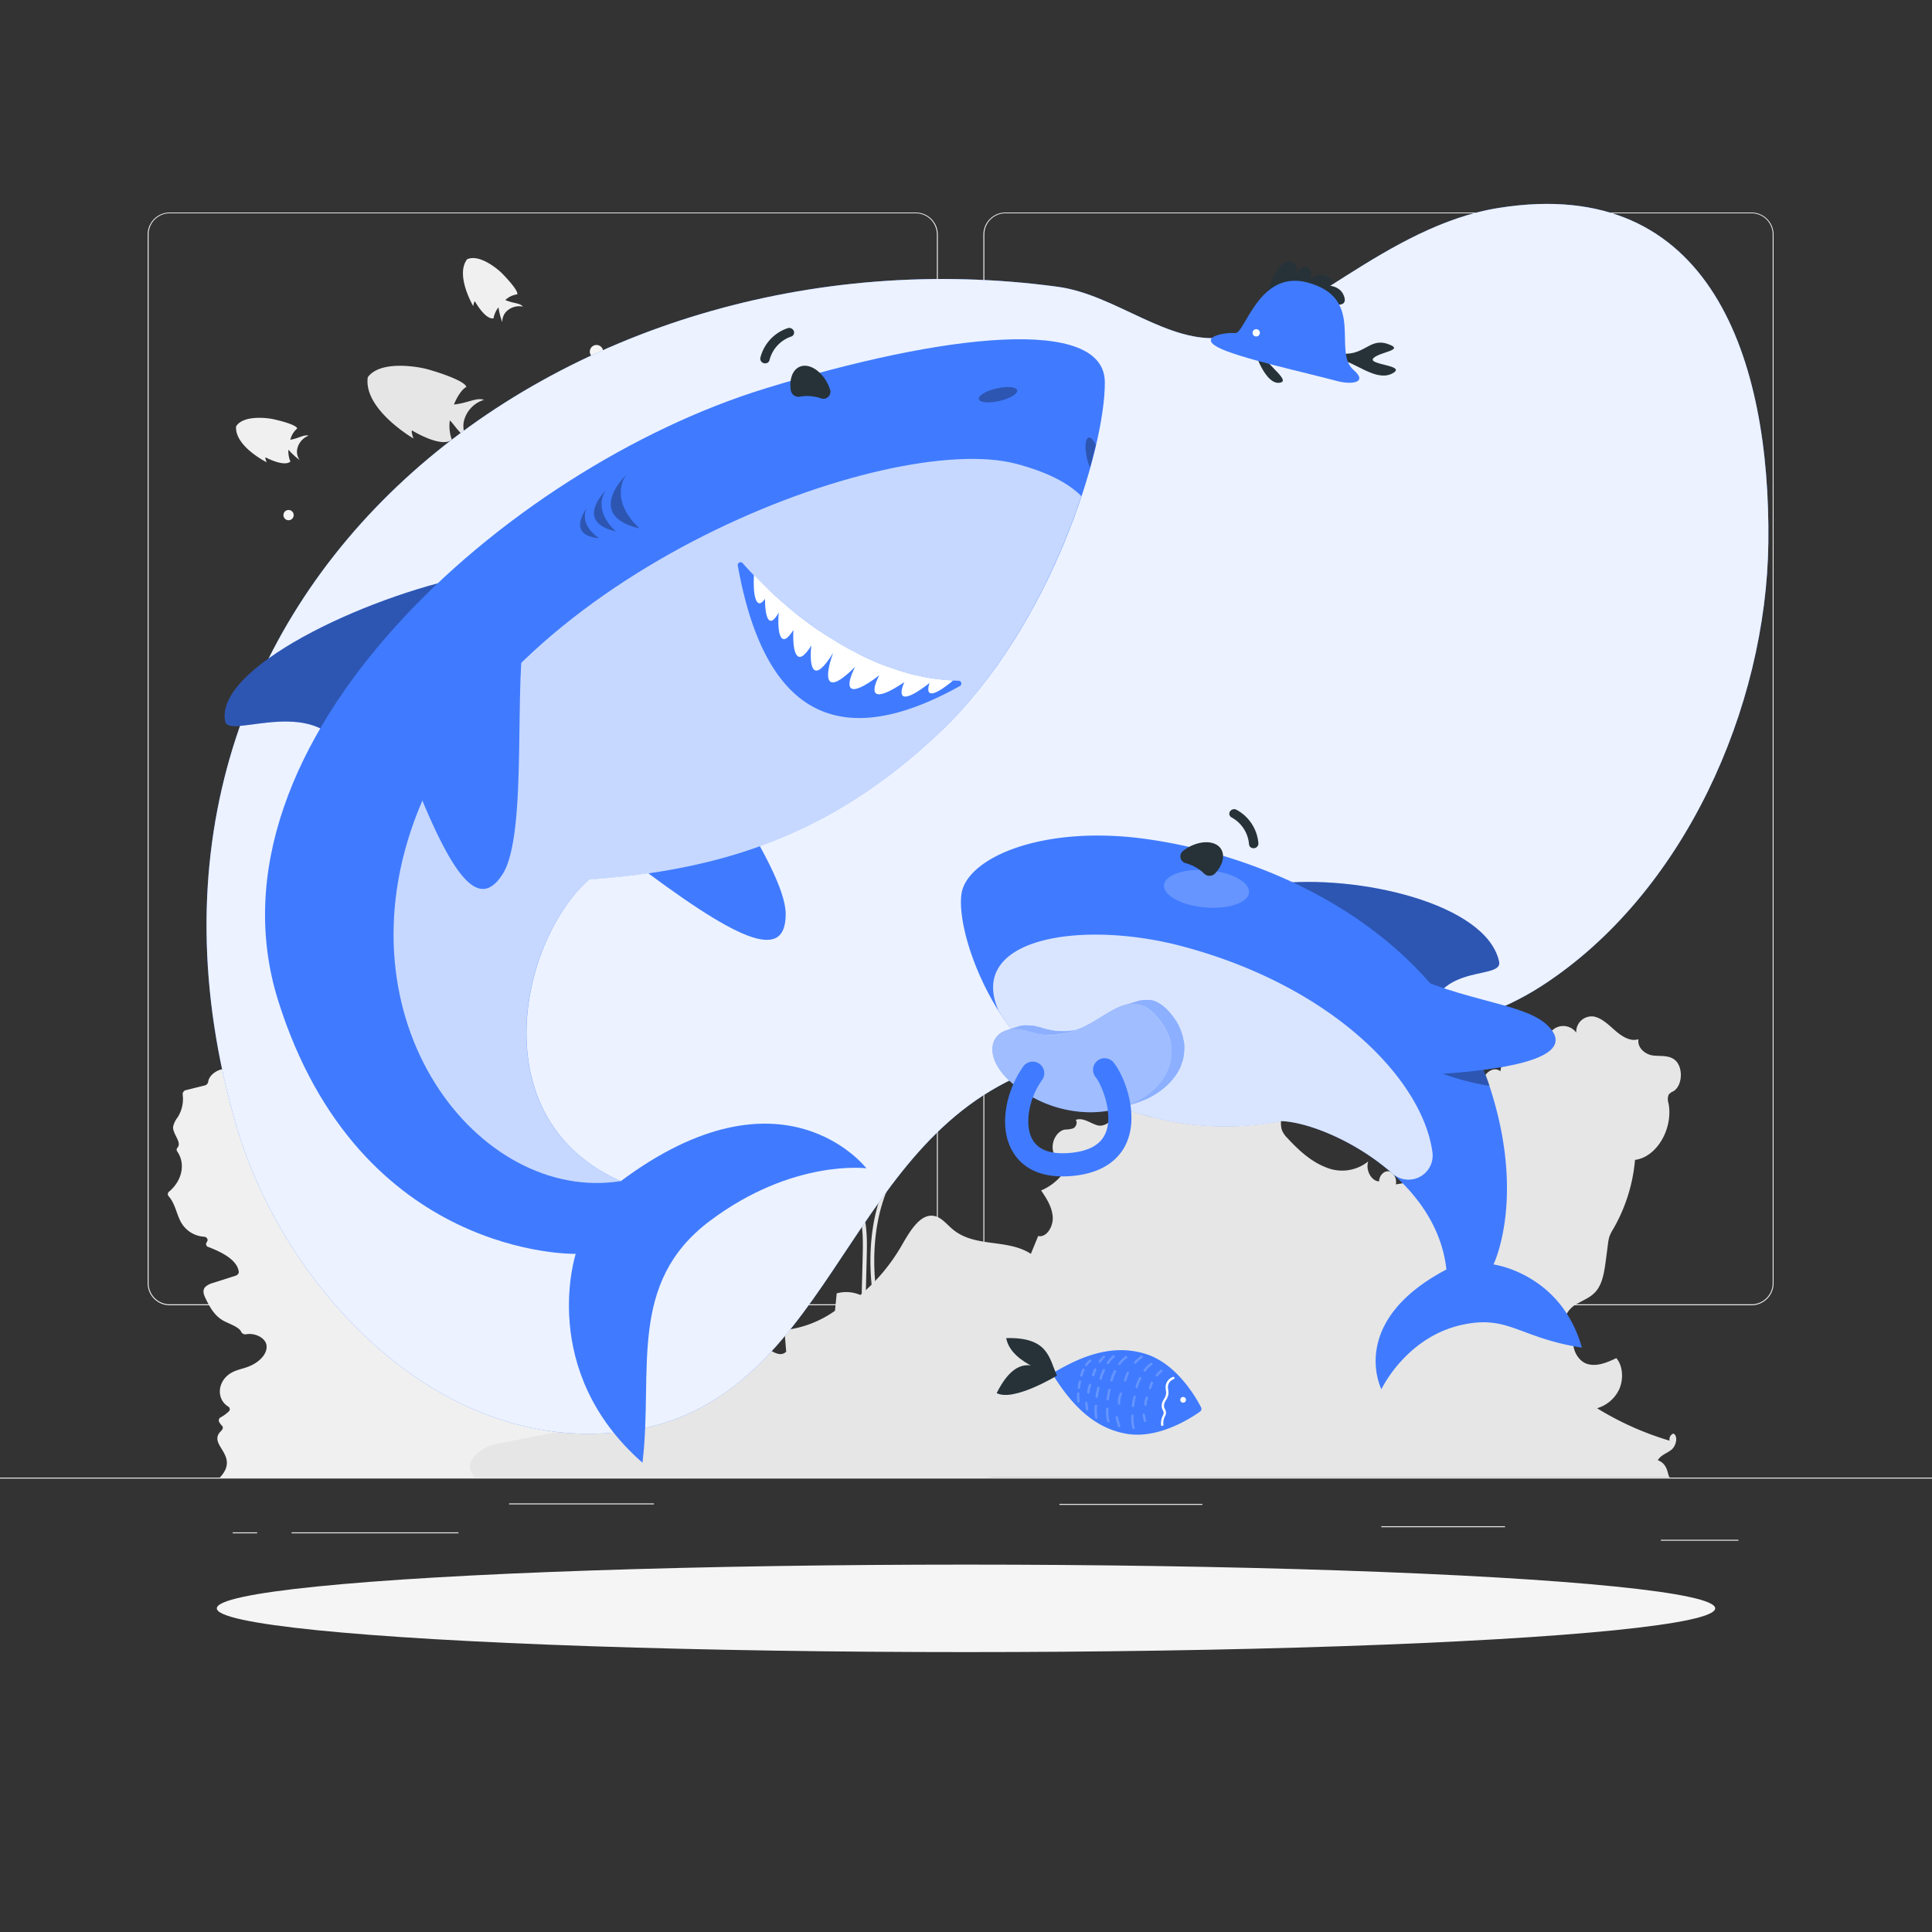 <svg xmlns="http://www.w3.org/2000/svg" viewBox="0 0 500 500"><rect x="0" y="0" width="500" height="500" fill="#333333" stroke="none"/><g id="background-complete"><rect y="382.4" width="500" height="0.25" style="fill:#ebebeb"></rect><rect x="429.83" y="398.49" width="20.07" height="0.25" style="fill:#ebebeb"></rect><rect x="357.48" y="394.99" width="32.02" height="0.25" style="fill:#ebebeb"></rect><rect x="274.19" y="389.21" width="36.98" height="0.25" style="fill:#ebebeb"></rect><rect x="75.46" y="396.57" width="43.19" height="0.25" style="fill:#ebebeb"></rect><rect x="60.22" y="396.57" width="6.33" height="0.25" style="fill:#ebebeb"></rect><rect x="131.75" y="389.08" width="37.48" height="0.25" style="fill:#ebebeb"></rect><path d="M237,337.8H43.91a5.71,5.71,0,0,1-5.7-5.71V60.66A5.71,5.71,0,0,1,43.91,55H237a5.71,5.71,0,0,1,5.71,5.71V332.09A5.71,5.71,0,0,1,237,337.8ZM43.91,55.2a5.46,5.46,0,0,0-5.45,5.46V332.09a5.46,5.46,0,0,0,5.45,5.46H237a5.47,5.47,0,0,0,5.46-5.46V60.66A5.47,5.47,0,0,0,237,55.2Z" style="fill:#ebebeb"></path><path d="M453.31,337.8H260.21a5.72,5.72,0,0,1-5.71-5.71V60.66A5.72,5.72,0,0,1,260.21,55h193.1A5.71,5.71,0,0,1,459,60.66V332.09A5.71,5.71,0,0,1,453.31,337.8ZM260.21,55.2a5.47,5.47,0,0,0-5.46,5.46V332.09a5.47,5.47,0,0,0,5.46,5.46h193.1a5.47,5.47,0,0,0,5.46-5.46V60.66a5.47,5.47,0,0,0-5.46-5.46Z" style="fill:#ebebeb"></path><path d="M257.5,382.4c-14-1-27.94-2.08-41.8-3.55-4.69-.49-9.63-1-14.28.14a1.4,1.4,0,0,1-1.44-.36,4.1,4.1,0,0,1-.78-2.12c0-.49-.6-.81-1.26-.77-5.62.34-11.12-.62-16.49-1.57L174.86,373l-25-4.44a21.91,21.91,0,0,1-5.76-1.57c-4.23-2.09-5.71-6.78-10.59-7.94-1.32-.32-2.84-.36-3.87-1a4.4,4.4,0,0,1-1.43-1.82q-3.51-6.7-7-13.41c-.77-1.46-1.55-3-1-4.65.45-1.4,1.79-2.56,2.71-3.85,2.63-3.65,1.32-8.44-2.89-10.56-2.28-1.16-5.46-1.8-6.65-3.56a1.35,1.35,0,0,0-1.52-.33l-2.78.92c-.62.2-1,.72-.81,1.19a7.14,7.14,0,0,1,.38,2.29,1.16,1.16,0,0,1-1,1,8,8,0,0,0-5.21,3.88,1.44,1.44,0,0,1-1.32.72H99.53c-.73,0-1.26-.48-1.13-1A52,52,0,0,1,111.94,305c4.48-4.63,10.24-9.78,8.79-15.06-.57-2.06-2.22-3.78-3.83-5.44l-3-3.1a1.47,1.47,0,0,0-1.67-.17,8.64,8.64,0,0,1-7,.41,4.37,4.37,0,0,1-2.83-4.34c.06-.59-.53-1.06-1.31-1a45.68,45.68,0,0,1-14.29-.66.9.9,0,0,1-.82-.88l.12-2.22c0-.6-.67-1-1.45-.89a55.23,55.23,0,0,0-11.78,3.67c-.78.34-1.69,0-1.8-.62l-.25-1.49a1,1,0,0,0-1-.75,21.54,21.54,0,0,0-6.31.27c-2.11.49-4.14,1.7-4.85,3.25a1.44,1.44,0,0,1-1.06.71c-1.94.38-3.6,1.86-3.73,3.36a1.21,1.21,0,0,1-1,.89l-4.6,1.15a1.1,1.1,0,0,0-1,1.1,8.91,8.91,0,0,1-1.31,6,5.93,5.93,0,0,0-1.16,2.42c-.14,1.91,2.36,4,1.13,5.41a.75.75,0,0,0-.08.95c2.21,3.13,1.32,7.53-2.06,10.4a.81.81,0,0,0-.16,1.2c1.7,1.91,2,4.48,3.18,6.68a7.35,7.35,0,0,0,5.86,3.8c.88,0,1.33.78.86,1.39a.79.79,0,0,0,.42,1.29c3.68,1.42,7.43,3.39,7.84,6.38.07.45-.32.89-.89,1.07L55.19,332a5,5,0,0,0-2,1c-.89.87-.47,2.06,0,3,1.1,2.27,2.34,4.68,5,6,1.56.75,3.79,1.55,4.24,2.7a1.21,1.21,0,0,0,1.37.59c2.32-.36,4.91,1,5.17,2.85.33,2.27-2,4.58-4.87,5.61-1.13.42-2.35.67-3.45,1.14-4.32,1.83-5,7-1.58,9.14a.77.77,0,0,1,.1,1.28,10.26,10.26,0,0,1-2,1.47.89.89,0,0,0-.5,1.12,4.29,4.29,0,0,0,.8,1.11c.43.45.1,1-.37,1.44-3.48,3.57,5.25,6.18-.26,12Z" style="fill:#f0f0f0"></path><path d="M433.08,282.42c2.45-1.52,2.59-6.49.23-8.22-1.63-1.19-3.69-.79-5.58-1.05s-4.05-1.93-3.7-4.2c-2.1.67-4.25-.7-6-2.22s-3.53-3.32-5.67-3.67a4,4,0,0,0-4.43,4.18,4.15,4.15,0,0,0-7,.45,19.33,19.33,0,0,1-1.33,2.56c-1,1.23-2.56,1.35-4,1.47-3.12.27-6.95,1.77-7.29,5.53-1.95-1.63-5.1,1-4.55,3.78.17.83.57,1.57.66,2.41.24,2.29-1.85,3.89-3.68,4.51s-4,1.13-4.9,3.18c-1.71,4,3.23,9.54.7,12.85l-15.31,2.54c.35-1.45-.55-3.15-1.79-3.37s-2.51,1.08-2.53,2.59c-2-.05-3.56-2.92-2.81-5.17A10.8,10.8,0,0,1,342.9,302c-3.7-1.46-6.88-4.39-9.78-7.53a6.1,6.1,0,0,1-1.33-1.93c-.45-1.22-.21-2.63-.27-4s-.82-8.88-7.31-8.43c-.63-2.57-3.66-3.12-5.59-1.78s-3.06,3.81-4.38,6-3.2,4.23-5.42,4.08c-1.4-.09-2.71-1.09-4.11-1-1.25.09-2.35,1-3.56,1.47-4.44,1.59-9.54-3.93-13.51-1.05.93,2.07-1.76,3.94-3.65,3.39s-3.75-2.11-5.6-1.38c.55.6.09,1.79-.59,2.15a7,7,0,0,1-2.2.34c-1.92.33-3.42,2.76-3.15,5.08s2.28,4.15,4.2,3.81a14.16,14.16,0,0,1-7.21,6.87c1.37,2,2.8,4.2,3,6.79s-1.65,5.5-3.76,5l-1.89,4.61c-6.2-4-14.46-1.51-20.25-6.36-1.46-1.22-2.76-2.91-4.5-3.38-3.65-1-6.44,3.67-8.58,7.39a48.06,48.06,0,0,1-10.81,13,9.25,9.25,0,0,0-6.11-.42l-.45,4.51a28,28,0,0,1-13.09,5c.16,1.85.31,3.71.47,5.57-1.57,1.59-3.86-.12-5.58-1.46s-4.75-1.74-5.17.69c-.13.71.06,1.46-.06,2.18-.39,2.3-3.06,2.22-5,2.19s-4.39,2.56-2.9,4.07a7.56,7.56,0,0,0-7.29.29c-2.64,1.57-6,4.6-7.93,1.89-.23,1.58-.46,3.16-.68,4.73-1.21-1-2.51-2-4-2.08a3,3,0,0,0-3.08,2.92,6.22,6.22,0,0,1-6.53-1.34c-3-.55-6.15,2.23-6.64,5.86l-20.67,4.08c-2.48.49-9.15,4.35-5,8.55H432.21c-.74-.13-.23-3.4-3.17-4.46.82-1.4,2.37-1.78,3.54-2.73s1.8-3.44.52-4.18a1.56,1.56,0,0,0-1,1.85,77.94,77.94,0,0,1-18.78-8.4,9.14,9.14,0,0,0,5.72-4.89c1.16-2.55,1-6.06-.73-8.07-2.48,1.15-5.17,2.32-7.72,1.43s-4.43-4.89-2.81-7.43c-1.62.85-3.37-1.63-3-3.73a6.67,6.67,0,0,1,3.56-4.45c1.6-.92,3.36-1.58,4.64-3.06,1.76-2,2.23-5.18,2.61-8.1.19-1.4.37-2.8.55-4.21a11.45,11.45,0,0,1,.36-1.87,11,11,0,0,1,1.05-2.09,43.16,43.16,0,0,0,5.59-17.8c5.57-.69,9.91-8,8.68-14.62a3.43,3.43,0,0,1,0-2.22A2.92,2.92,0,0,1,433.08,282.42Z" style="fill:#e6e6e6"></path><path d="M149.2,134.1c-1.6-.42-3.11.83-6.06,1.35.62-1.88,1.57-3.33,2.29-3.72-.26-1.18-5.47-2.53-7.91-3.06s-10-1.24-12.23,2.37c-.51,6.55,10.08,11.84,10.08,11.84s-.61-1.4-.4-1.63c0,0,6.13,3.28,8.21,1.37a8.59,8.59,0,0,1-.66-3.91c1,.77,1.82,2.28,3.73,3.44a4.74,4.74,0,0,1-.85-3.47A6,6,0,0,1,149.2,134.1Z" style="fill:#f0f0f0"></path><path d="M79.88,112.75c-1.26-.33-2.44.65-4.75,1.06a5.64,5.64,0,0,1,1.79-2.92c-.2-.93-4.29-2-6.21-2.41s-7.83-1-9.61,1.86c-.4,5.15,7.92,9.3,7.92,9.3s-.48-1.09-.31-1.28c0,0,4.81,2.58,6.45,1.08a6.6,6.6,0,0,1-.52-3.07,18.37,18.37,0,0,0,2.92,2.7,3.7,3.7,0,0,1-.66-2.73A4.71,4.71,0,0,1,79.88,112.75Z" style="fill:#f0f0f0"></path><path d="M135.33,79.35c-.87-1-2.4-.78-4.56-1.7a5.59,5.59,0,0,1,3.09-1.47c.33-.89-2.52-4-3.9-5.4s-6-5.08-9.07-3.68c-3.14,4.1,1.58,12.12,1.58,12.12s.19-1.18.43-1.25c0,0,2.64,4.79,4.82,4.42A6.67,6.67,0,0,1,129,79.53a18.82,18.82,0,0,0,1,3.86,3.76,3.76,0,0,1,.93-2.65A4.73,4.73,0,0,1,135.33,79.35Z" style="fill:#f0f0f0"></path><path d="M125.27,103.48c-2-.68-4,.8-7.79,1.21.94-2.33,2.26-4.1,3.2-4.53-.24-1.51-6.73-3.66-9.79-4.53s-12.54-2.37-15.71,2C94,105.92,107,113.48,107,113.48s-.66-1.81-.38-2.09c0,0,7.52,4.66,10.31,2.41a10.72,10.72,0,0,1-.52-5c1.17,1.06,2.12,3,4.44,4.66a6,6,0,0,1-.79-4.47A7.63,7.63,0,0,1,125.27,103.48Z" style="fill:#e6e6e6"></path><path d="M185,142.24c-1.22-.07-2.11,1.07-4.16,1.89a5.3,5.3,0,0,1,1.08-3c-.36-.81-4.32-1-6.16-1s-7.37.62-8.46,3.57c.63,4.8,9.07,7,9.07,7s-.65-.91-.54-1.12c0,0,4.93,1.44,6.13-.26a6.38,6.38,0,0,1-1.07-2.71,18.14,18.14,0,0,0,3.21,1.9,3.47,3.47,0,0,1-1.14-2.37A4.43,4.43,0,0,1,185,142.24Z" style="fill:#e6e6e6"></path><path d="M176.94,124.4c-1.54-.18-2.77,1.18-5.43,2.06a6.81,6.81,0,0,1,1.62-3.76c-.4-1-5.41-1.61-7.74-1.77s-9.4.2-11,3.85c.41,6.14,10.94,9.61,10.94,9.61s-.75-1.21-.59-1.45c0,0,6.13,2.21,7.8.16a8,8,0,0,1-1.14-3.53c1,.58,2,1.86,3.91,2.68a4.47,4.47,0,0,1-1.25-3.1A5.62,5.62,0,0,1,176.94,124.4Z" style="fill:#e6e6e6"></path><path d="M193,169.88c-1.2-.32-2.34.62-4.55,1a5.4,5.4,0,0,1,1.72-2.8c-.2-.88-4.12-1.91-6-2.3s-7.5-.94-9.21,1.78c-.39,4.94,7.59,8.91,7.59,8.91s-.46-1-.3-1.22c0,0,4.62,2.47,6.18,1a6.43,6.43,0,0,1-.49-2.94,18.68,18.68,0,0,0,2.8,2.59,3.67,3.67,0,0,1-.64-2.62A4.55,4.55,0,0,1,193,169.88Z" style="fill:#e6e6e6"></path><path d="M214.2,125.71c-1.5-.5-3,.61-5.86.92a6.84,6.84,0,0,1,2.41-3.41c-.18-1.14-5.07-2.76-7.37-3.41s-9.44-1.79-11.83,1.51c-.89,6.24,8.91,11.93,8.91,11.93s-.5-1.37-.28-1.58c0,0,5.65,3.51,7.76,1.81a8.06,8.06,0,0,1-.4-3.77c.89.79,1.6,2.28,3.35,3.51a4.6,4.6,0,0,1-.6-3.37A5.8,5.8,0,0,1,214.2,125.71Z" style="fill:#e6e6e6"></path><path d="M222.69,169.71c-.91-.05-1.59.81-3.13,1.42a4,4,0,0,1,.82-2.28c-.28-.61-3.26-.75-4.65-.75s-5.55.47-6.37,2.69c.48,3.61,6.84,5.27,6.84,5.27s-.49-.69-.41-.84c0,0,3.71,1.08,4.62-.2a4.64,4.64,0,0,1-.81-2,13.82,13.82,0,0,0,2.41,1.43,2.61,2.61,0,0,1-.85-1.78A3.36,3.36,0,0,1,222.69,169.71Z" style="fill:#e6e6e6"></path><path d="M214.2,151.77c-1.16-.13-2.08.9-4.09,1.56a5.16,5.16,0,0,1,1.22-2.83c-.3-.79-4.07-1.21-5.83-1.33s-7.08.14-8.3,2.89c.31,4.63,8.25,7.24,8.25,7.24s-.57-.91-.45-1.1c0,0,4.61,1.67,5.87.13a6,6,0,0,1-.86-2.66,17.35,17.35,0,0,0,3,2,3.38,3.38,0,0,1-.94-2.34A4.23,4.23,0,0,1,214.2,151.77Z" style="fill:#e6e6e6"></path><path d="M358.53,243.22c.75-.2,1.46.39,2.84.63a3.44,3.44,0,0,0-1.07-1.75c.12-.55,2.56-1.19,3.71-1.44s4.68-.58,5.75,1.12c.24,3.07-4.74,5.56-4.74,5.56s.29-.66.19-.77-2.88,1.54-3.86.65a4,4,0,0,0,.31-1.84,11.2,11.2,0,0,1-1.75,1.62,2.2,2.2,0,0,0,.4-1.64A2.84,2.84,0,0,0,358.53,243.22Z" style="fill:#f0f0f0"></path><path d="M384.94,253.23c.94-.31,1.88.38,3.66.57a4.32,4.32,0,0,0-1.51-2.13c.12-.71,3.16-1.71,4.6-2.12s5.89-1.12,7.38.94c.55,3.89-5.56,7.44-5.56,7.44s.31-.85.18-1-3.53,2.19-4.84,1.13a5.12,5.12,0,0,0,.24-2.36,13.75,13.75,0,0,1-2.09,2.19,2.84,2.84,0,0,0,.38-2.1A3.62,3.62,0,0,0,384.94,253.23Z" style="fill:#f0f0f0"></path><path d="M355.83,257.86c.58,0,1,.5,2,.89a2.62,2.62,0,0,0-.51-1.43c.17-.37,2-.46,2.89-.47s3.47.3,4,1.68c-.3,2.26-4.26,3.29-4.26,3.29s.3-.43.25-.53-2.31.68-2.88-.12a2.81,2.81,0,0,0,.5-1.27,7.85,7.85,0,0,1-1.5.89,1.64,1.64,0,0,0,.53-1.11A2.08,2.08,0,0,0,355.83,257.86Z" style="fill:#f0f0f0"></path><path d="M334.78,253.27c.68-.27,1.4.2,2.72.27a3.16,3.16,0,0,0-1.2-1.5c.06-.53,2.26-1.39,3.3-1.75s4.28-1.06,5.46.39c.57,2.84-3.78,5.7-3.78,5.7s.19-.64.09-.73-2.51,1.75-3.52,1a3.8,3.8,0,0,0,.09-1.74,11.71,11.71,0,0,1-1.45,1.69,2.1,2.1,0,0,0,.19-1.56A2.66,2.66,0,0,0,334.78,253.27Z" style="fill:#f0f0f0"></path><path d="M336.65,273.52c.57-.15,1.1.3,2.14.48a2.57,2.57,0,0,0-.81-1.32c.1-.41,1.94-.89,2.8-1.08s3.53-.44,4.33.84c.18,2.32-3.57,4.18-3.57,4.18s.22-.49.14-.57-2.17,1.16-2.9.48a2.84,2.84,0,0,0,.23-1.38,8.27,8.27,0,0,1-1.32,1.22,1.7,1.7,0,0,0,.31-1.23A2.16,2.16,0,0,0,336.65,273.52Z" style="fill:#f0f0f0"></path><path d="M298.13,269.14c.7-.24,1.42.28,2.75.43a3.24,3.24,0,0,0-1.13-1.6c.08-.54,2.38-1.3,3.46-1.6s4.44-.84,5.56.71c.41,2.93-4.19,5.6-4.19,5.6s.23-.64.14-.74-2.66,1.65-3.65.85a3.81,3.81,0,0,0,.18-1.77,11.15,11.15,0,0,1-1.57,1.65,2.16,2.16,0,0,0,.28-1.59A2.69,2.69,0,0,0,298.13,269.14Z" style="fill:#f0f0f0"></path><path d="M273.5,273.76c.43,0,.75.38,1.47.67a1.93,1.93,0,0,0-.38-1.07c.13-.28,1.53-.35,2.18-.35s2.6.22,3,1.26c-.22,1.7-3.21,2.48-3.21,2.48s.23-.33.19-.4-1.74.51-2.17-.09a2.11,2.11,0,0,0,.38-1,6.31,6.31,0,0,1-1.13.67,1.24,1.24,0,0,0,.4-.84A1.59,1.59,0,0,0,273.5,273.76Z" style="fill:#f0f0f0"></path><path d="M309.41,252.18c.55-.07,1,.42,1.92.73a2.33,2.33,0,0,0-.57-1.33c.14-.37,1.91-.57,2.74-.63s3.32.07,3.89,1.36c-.14,2.18-3.87,3.4-3.87,3.4s.27-.43.21-.51-2.16.78-2.76.06a2.72,2.72,0,0,0,.41-1.25A8.17,8.17,0,0,1,310,255a1.56,1.56,0,0,0,.45-1.09A2,2,0,0,0,309.41,252.18Z" style="fill:#f0f0f0"></path><path d="M388.59,106.08c2.41.67,3.19-1.75,6.26-4.58a10.41,10.41,0,0,1,6.84-2.68,9.59,9.59,0,0,1-4.64,5.7c-3.77,2-6.35,1.78-6.63,4.25-.42-1.35-.37-1.31-.56-1.59S389.7,107,388.59,106.08Z" style="fill:#f5f5f5"></path><path d="M390.65,113.78c1.72.47,2.31-1.23,4.55-3.21a7.72,7.72,0,0,1,4.94-1.85,7,7,0,0,1-3.43,4c-2.71,1.38-4.55,1.24-4.78,3-.28-.94-.25-.9-.38-1.1S391.43,114.4,390.65,113.78Z" style="fill:#f0f0f0"></path><path d="M401.81,106.78c2.49.53,3.2-2,6.22-5a10.92,10.92,0,0,1,6.88-3.1,9.88,9.88,0,0,1-4.52,6c-3.76,2.22-6.41,2.16-6.61,4.65-.47-1.33-.42-1.29-.62-1.56S403,107.61,401.81,106.78Z" style="fill:#f0f0f0"></path><path d="M360.55,121.1c2.34,1,3.46-1.35,6.93-3.78a10.71,10.71,0,0,1,7.25-1.83,9.81,9.81,0,0,1-5.44,5.1c-4.06,1.52-6.64,1-7.25,3.4-.24-1.39-.2-1.34-.35-1.64S361.55,122.12,360.55,121.1Z" style="fill:#f0f0f0"></path><path d="M399.64,116.25c2.53.56,3.33-1.92,6.54-4.92a11.6,11.6,0,0,1,7.15-3,10.31,10.31,0,0,1-4.84,6c-3.93,2.19-6.64,2.09-6.93,4.59-.43-1.34-.39-1.29-.58-1.57S400.8,117.09,399.64,116.25Z" style="fill:#f5f5f5"></path><path d="M363.41,128.52c2.41.94,3.57-1.39,7.16-3.87a11.37,11.37,0,0,1,7.46-1.93,10.18,10.18,0,0,1-5.62,5.19c-4.18,1.57-6.84,1.07-7.48,3.5-.24-1.4-.19-1.34-.35-1.64S364.44,129.54,363.41,128.52Z" style="fill:#f5f5f5"></path><path d="M381.14,106.13c1.87.59,2.53-1.3,5-3.44a8,8,0,0,1,5.42-1.88,7.48,7.48,0,0,1-3.78,4.34c-3,1.45-5,1.21-5.26,3.14-.3-1.07-.26-1-.4-1.26S382,106.86,381.14,106.13Z" style="fill:#f0f0f0"></path><path d="M371,133.17c1.36.49,2-.82,4-2.22a6.51,6.51,0,0,1,4.22-1.11,5.89,5.89,0,0,1-3.18,2.89c-2.34.89-3.83.66-4.17,2-.14-.77-.12-.74-.21-.9S371.56,133.71,371,133.17Z" style="fill:#f0f0f0"></path><path d="M390,131.29c1.42.38,2-1,3.92-2.53a6.82,6.82,0,0,1,4.2-1.43,5.93,5.93,0,0,1-3,3.13c-2.31,1.08-3.84,1-4.1,2.33-.19-.75-.16-.73-.27-.88S390.65,131.79,390,131.29Z" style="fill:#f5f5f5"></path><path d="M377.82,117.73c1.91.63,2.67-1.26,5.32-3.36a8.54,8.54,0,0,1,5.68-1.81,8,8,0,0,1-4.09,4.3c-3.15,1.4-5.22,1.13-5.58,3.07-.26-1.08-.22-1-.36-1.27S378.67,118.48,377.82,117.73Z" style="fill:#f0f0f0"></path><path d="M384.3,124.06c2,.58,2.73-1.34,5.45-3.52a9.21,9.21,0,0,1,5.84-2A8.2,8.2,0,0,1,391.4,123c-3.23,1.5-5.36,1.28-5.72,3.24-.28-1.08-.24-1-.38-1.27S385.18,124.79,384.3,124.06Z" style="fill:#f0f0f0"></path><path d="M343.83,130.58c2.31,1.12,3.64-1.11,7.36-3.3a11.24,11.24,0,0,1,7.51-1.34,10,10,0,0,1-5.94,4.73c-4.24,1.24-6.83.53-7.64,2.9-.14-1.4-.09-1.35-.23-1.66S344.77,131.67,343.83,130.58Z" style="fill:#f5f5f5"></path><path d="M331.88,140.08c1.6.86,2.64-.65,5.41-2a8.15,8.15,0,0,1,5.44-.62,7.3,7.3,0,0,1-4.48,3c-3.08.69-4.89.12-5.57,1.73,0-1,0-.94-.09-1.16S332.51,140.87,331.88,140.08Z" style="fill:#f5f5f5"></path><path d="M345.55,137.43c2.37,1.11,3.73-1.14,7.57-3.36a11.88,11.88,0,0,1,7.72-1.4,10.48,10.48,0,0,1-6.12,4.78c-4.36,1.28-7,.58-7.86,3-.13-1.41-.09-1.34-.22-1.66S346.51,138.51,345.55,137.43Z" style="fill:#f0f0f0"></path><path d="M318.74,133.34c2.19,1.35,3.72-.75,7.64-2.56a11.15,11.15,0,0,1,7.6-.58,10.06,10.06,0,0,1-6.37,4.11c-4.34.82-6.84-.14-7.89,2.13,0-1.41,0-1.35-.06-1.67S319.57,134.51,318.74,133.34Z" style="fill:#f0f0f0"></path><path d="M340.88,146.13c2.4,1.15,3.87-1.08,7.88-3.23a12.47,12.47,0,0,1,8-1.27,10.85,10.85,0,0,1-6.43,4.68c-4.52,1.2-7.23.46-8.17,2.83-.09-1.41-.05-1.36-.18-1.67S341.84,147.22,340.88,146.13Z" style="fill:#f5f5f5"></path><path d="M319.13,150.2c2.31,1.34,4-.76,8.17-2.59a12.65,12.65,0,0,1,8.1-.61,11,11,0,0,1-6.83,4.15c-4.64.83-7.29-.13-8.43,2.15,0-1.42.06-1.35-.05-1.68S320,151.37,319.13,150.2Z" style="fill:#f0f0f0"></path><path d="M359.15,140.86c1.94.77,3-1.05,6-3a9.74,9.74,0,0,1,6.21-1.37,8.62,8.62,0,0,1-4.82,4c-3.47,1.16-5.63.72-6.24,2.64-.15-1.1-.11-1.06-.23-1.3S360,141.67,359.15,140.86Z" style="fill:#f0f0f0"></path><path d="M307.45,155.71c1.25.79,2.23-.32,4.65-1.2a7.08,7.08,0,0,1,4.57,0,6.31,6.31,0,0,1-4,2c-2.61.31-4.07-.28-4.76.95.05-.78.06-.75,0-.93S307.9,156.37,307.45,155.71Z" style="fill:#f0f0f0"></path><path d="M327.26,158.46c1.33.71,2.24-.48,4.62-1.52a7.31,7.31,0,0,1,4.61-.39,6.4,6.4,0,0,1-3.88,2.32c-2.61.49-4.12,0-4.74,1.28,0-.77,0-.74,0-.92S327.77,159.09,327.26,158.46Z" style="fill:#f0f0f0"></path><path d="M318.41,142.37c1.78,1.07,3-.59,6.28-2a9.35,9.35,0,0,1,6.23-.4,8.44,8.44,0,0,1-5.27,3.2c-3.55.61-5.59-.14-6.46,1.65,0-1.11,0-1.07,0-1.32S319.07,143.3,318.41,142.37Z" style="fill:#f0f0f0"></path><path d="M368.47,143.56c2,.71,3-1.16,6-3.18a10.13,10.13,0,0,1,6.28-1.6A8.76,8.76,0,0,1,376,143c-3.52,1.3-5.72.93-6.28,2.87-.18-1.1-.15-1.06-.27-1.29S369.31,144.34,368.47,143.56Z" style="fill:#f0f0f0"></path><path d="M380,150.56c2.63.79,3.88-1.64,7.77-4.39a13.87,13.87,0,0,1,8.13-2.46,11.66,11.66,0,0,1-6.1,5.63c-4.54,1.87-7.44,1.53-8.12,4-.27-1.39-.22-1.34-.4-1.63S381.17,151.51,380,150.56Z" style="fill:#f5f5f5"></path><path d="M392,152.05c1.88.47,2.7-1.26,5.42-3.27a9.87,9.87,0,0,1,5.72-1.89,8.42,8.42,0,0,1-4.24,4.05c-3.17,1.4-5.23,1.26-5.65,3-.22-1-.19-.92-.31-1.12S392.84,152.68,392,152.05Z" style="fill:#f0f0f0"></path><path d="M408.76,131.4c2.66.48,3.56-2.06,7-5.2a13.19,13.19,0,0,1,7.6-3.34,11.26,11.26,0,0,1-5.22,6.24c-4.18,2.36-7,2.34-7.39,4.88-.44-1.34-.38-1.3-.59-1.56S410,132.21,408.76,131.4Z" style="fill:#f0f0f0"></path><path d="M347.58,154.67c2.49,1.1,4-1.17,8.1-3.43a13.39,13.39,0,0,1,8.23-1.48,11.35,11.35,0,0,1-6.59,4.86c-4.66,1.32-7.46.64-8.4,3-.12-1.4-.07-1.35-.22-1.66S348.57,155.75,347.58,154.67Z" style="fill:#f0f0f0"></path><path d="M407.85,147.78c2.75.51,3.82-2,7.54-5.2a14.7,14.7,0,0,1,8.08-3.32,12.14,12.14,0,0,1-5.73,6.27c-4.48,2.35-7.45,2.32-7.93,4.87-.39-1.36-.35-1.31-.55-1.58S409.09,148.61,407.85,147.78Z" style="fill:#f5f5f5"></path><path d="M360,166.73c2.64,1,4.15-1.35,8.41-3.81a14.85,14.85,0,0,1,8.6-1.87,12.25,12.25,0,0,1-6.8,5.18c-4.85,1.54-7.8,1-8.73,3.43-.16-1.41-.11-1.35-.27-1.66S361.06,167.77,360,166.73Z" style="fill:#f0f0f0"></path><path d="M383.46,141.19c2.05.59,3-1.33,5.9-3.52a10.22,10.22,0,0,1,6.23-2,8.91,8.91,0,0,1-4.61,4.44c-3.46,1.5-5.69,1.26-6.16,3.23-.24-1.09-.2-1-.34-1.28S384.35,141.92,383.46,141.19Z" style="fill:#f0f0f0"></path><path d="M368.14,171.53c1.49.5,2.31-.81,4.7-2.2a8.41,8.41,0,0,1,4.84-1.07,7.1,7.1,0,0,1-3.82,2.88c-2.71.88-4.37.63-4.86,2-.1-.77-.08-.74-.17-.91S368.75,172.08,368.14,171.53Z" style="fill:#f0f0f0"></path><path d="M389.69,169.82c1.54.39,2.28-1,4.61-2.54a8.6,8.6,0,0,1,4.82-1.43,7.24,7.24,0,0,1-3.68,3.16c-2.67,1.08-4.37,1-4.78,2.34-.15-.77-.12-.74-.23-.9S390.34,170.33,389.69,169.82Z" style="fill:#f0f0f0"></path><path d="M362.25,156.55c2.05.77,3.16-1.08,6.4-3a10.85,10.85,0,0,1,6.57-1.46,9.31,9.31,0,0,1-5.15,4.07c-3.7,1.21-6,.8-6.63,2.72-.15-1.1-.11-1.06-.23-1.3S363.1,157.36,362.25,156.55Z" style="fill:#f0f0f0"></path><path d="M383.92,162.45c2.16.6,3.21-1.34,6.45-3.54a11.78,11.78,0,0,1,6.72-2,9.77,9.77,0,0,1-5.1,4.49c-3.76,1.51-6.13,1.27-6.71,3.25-.22-1.1-.17-1.06-.32-1.29S384.84,163.2,383.92,162.45Z" style="fill:#f5f5f5"></path><path d="M334.34,165.07c2.5,1.22,4.16-1,8.53-3a14.17,14.17,0,0,1,8.54-1.1,11.73,11.73,0,0,1-7.05,4.55c-4.87,1.1-7.71.3-8.82,2.64,0-1.41,0-1.36-.12-1.67S335.31,166.2,334.34,165.07Z" style="fill:#f5f5f5"></path><path d="M324.6,180.46c1.78.9,3.06-.58,6.33-1.9a10.82,10.82,0,0,1,6.29-.48,9,9,0,0,1-5.34,2.93c-3.58.62-5.62,0-6.5,1.59,0-1,0-.94,0-1.16S325.27,181.26,324.6,180.46Z" style="fill:#f5f5f5"></path><path d="M339.07,175.31c2.59,1.18,4.31-1,8.82-3.19a15.31,15.31,0,0,1,8.85-1.25,12.54,12.54,0,0,1-7.29,4.68c-5,1.19-8,.42-9.12,2.79,0-1.41,0-1.36-.13-1.67S340.07,176.42,339.07,175.31Z" style="fill:#f0f0f0"></path><path d="M308.8,170.36c2.41,1.42,4.29-.6,8.88-2.28a14.62,14.62,0,0,1,8.72-.34,12,12,0,0,1-7.53,3.91c-5,.67-7.81-.39-9.14,1.85.1-1.41.13-1.36,0-1.68S309.66,171.56,308.8,170.36Z" style="fill:#f0f0f0"></path><path d="M333.69,188.16c2.67,1.22,4.52-1,9.27-3A16.67,16.67,0,0,1,352.2,184a13.21,13.21,0,0,1-7.72,4.57c-5.27,1.1-8.31.29-9.56,2.63,0-1.41,0-1.35-.09-1.67S334.71,189.29,333.69,188.16Z" style="fill:#f0f0f0"></path><path d="M308.25,187.22c2.55,1.43,4.55-.6,9.42-2.27a16.22,16.22,0,0,1,9.23-.34,13.11,13.11,0,0,1-8,3.92c-5.29.66-8.24-.4-9.67,1.83.11-1.41.15-1.35,0-1.68S309.17,188.43,308.25,187.22Z" style="fill:#f5f5f5"></path><path d="M354.19,179.06c2.14.83,3.43-1,7-2.86a12.49,12.49,0,0,1,7.1-1.28,10.21,10.21,0,0,1-5.74,3.94c-4,1.12-6.41.63-7.24,2.54-.08-1.11-.05-1.07-.16-1.31S355,179.9,354.19,179.06Z" style="fill:#f0f0f0"></path><path d="M294.71,192.22c1.38.85,2.55-.21,5.34-1a9.08,9.08,0,0,1,5.17.14,7.55,7.55,0,0,1-4.61,1.86c-3,.19-4.59-.46-5.44.73.1-.77.11-.74.07-.92S295.19,192.91,294.71,192.22Z" style="fill:#f0f0f0"></path><path d="M317,195.8c1.46.74,2.55-.4,5.31-1.36a9.44,9.44,0,0,1,5.23-.24,7.64,7.64,0,0,1-4.52,2.19c-3,.41-4.66-.13-5.43,1.12,0-.78.06-.75,0-.92S317.5,196.45,317,195.8Z" style="fill:#f0f0f0"></path><path d="M306.23,178.42c1.95,1.15,3.49-.45,7.25-1.72a12,12,0,0,1,7.09-.15,9.88,9.88,0,0,1-6.18,3c-4.07.46-6.33-.39-7.43,1.37.09-1.12.12-1.07,0-1.33S306.92,179.38,306.23,178.42Z" style="fill:#f0f0f0"></path><path d="M364.47,182c2.19.75,3.45-1.11,7-3.1a12.82,12.82,0,0,1,7.17-1.53,10.56,10.56,0,0,1-5.73,4.14c-4,1.25-6.48.86-7.27,2.79-.12-1.11-.08-1.06-.2-1.3S365.35,182.76,364.47,182Z" style="fill:#f0f0f0"></path><path d="M223.08,351h0a.5.5,0,0,1-.48-.51l.65-24.87c.1-4,.21-8.14-1-12-1.84-5.73-6.45-10.1-10.91-14.33-4.63-4.38-9.41-8.91-11.25-15a36.32,36.32,0,0,1-1.14-8l-2.23-33a.5.5,0,0,1,.46-.53.49.49,0,0,1,.53.47l2.23,33a35.6,35.6,0,0,0,1.11,7.75c1.76,5.87,6.44,10.31,11,14.61s9.25,8.77,11.17,14.74c1.29,4,1.18,8.24,1.08,12.32l-.65,24.87A.5.5,0,0,1,223.08,351Z" style="fill:#e6e6e6"></path><path d="M198.61,265.13h0c-4.07-.29-5.45-9.79-5.39-18.59a.5.5,0,1,1,1,0c-.07,10.16,1.76,17.39,4.46,17.58a.5.5,0,0,1,0,1Z" style="fill:#e6e6e6"></path><path d="M199.4,276.71a.49.49,0,0,1-.46-.3.5.5,0,0,1,.26-.66c5-2.14,5.19-17.47,4.84-30.59a.5.5,0,0,1,.49-.51.48.48,0,0,1,.51.48c.54,20.5-1,29.64-5.45,31.54A.43.43,0,0,1,199.4,276.71Z" style="fill:#e6e6e6"></path><path d="M201,286.05a.51.51,0,0,1-.5-.49.5.5,0,0,1,.49-.51,4.65,4.65,0,0,0,3.38-1.63c5.11-5.54,4.67-23.63,3.86-40.15a.5.5,0,0,1,1,0c.82,16.72,1.25,35-4.12,40.87a5.71,5.71,0,0,1-4.09,1.95Z" style="fill:#e6e6e6"></path><path d="M219.21,307.43a.49.49,0,0,1-.48-.36c-2.43-8.54-1.93-41.74-1.65-59.58.06-4.43.12-7.93.1-9.7a.5.5,0,0,1,.5-.5.49.49,0,0,1,.5.49c0,1.78,0,5.29-.1,9.72-.28,17.79-.78,50.9,1.61,59.3a.48.48,0,0,1-.34.61A.34.34,0,0,1,219.21,307.43Z" style="fill:#e6e6e6"></path><path d="M217.61,290.91l-.16,0c-5-1.64-4.91-17.73-4.62-24.57a.49.49,0,0,1,.52-.48.5.5,0,0,1,.48.52c-.56,13.36,1,22.62,3.93,23.58a.5.5,0,0,1-.15,1Z" style="fill:#e6e6e6"></path><path d="M209.49,297.36a.51.51,0,0,1-.5-.49c-.06-1.78.58-12.05.6-12.49a.5.5,0,0,1,.53-.46.49.49,0,0,1,.47.53c0,.1-.66,10.65-.6,12.39a.5.5,0,0,1-.48.52Z" style="fill:#e6e6e6"></path><path d="M217.92,297.36a.46.46,0,0,1-.29-.1.5.5,0,0,1-.12-.69c1.36-1.93,4.54-7.56,4.74-18.21.1-5.63-.19-10.91-.44-15.56-.22-4-.41-7.44-.32-10.37a.5.5,0,0,1,.51-.49.5.5,0,0,1,.49.52c-.09,2.89.1,6.32.32,10.29.25,4.67.54,10,.44,15.63-.2,10.93-3.51,16.76-4.92,18.76A.5.5,0,0,1,217.92,297.36Z" style="fill:#e6e6e6"></path><path d="M217.44,257.8a.49.49,0,0,1-.32-.12c-1.22-1-3.62-5.87-3.91-13.11a.5.5,0,0,1,1,0c.28,6.85,2.48,11.52,3.54,12.39a.5.5,0,0,1-.31.89Z" style="fill:#e6e6e6"></path><path d="M221.74,311.59a.51.51,0,0,1-.5-.5c0-.74.55-1.38,1.38-2.35,1.79-2.1,4.8-5.62,5.59-13.9.62-6.51.2-17.65-.17-27.48-.32-8.33-.62-16.2-.27-20.38a.49.49,0,0,1,.54-.46.51.51,0,0,1,.46.54c-.35,4.12-.05,12,.27,20.26.37,9.86.8,21,.17,27.61-.82,8.6-4.08,12.42-5.83,14.46-.64.74-1.14,1.33-1.14,1.69a.5.5,0,0,1-.49.51Z" style="fill:#e6e6e6"></path><path d="M228.92,279.14a.49.49,0,0,1-.36-.84l.1-.11c1.21-1.28,3-3.22,3-11.85,0-3.12,0-6.58-.1-9.93-.1-6.41-.19-12.47.1-15a.51.51,0,0,1,.56-.44.51.51,0,0,1,.44.56c-.29,2.46-.2,8.49-.1,14.87.05,3.35.1,6.82.1,9.94,0,9-2,11.14-3.31,12.54l-.1.1A.5.5,0,0,1,228.92,279.14Z" style="fill:#e6e6e6"></path><path d="M226.27,334.49a.51.51,0,0,1-.5-.43c-.57-4.14-1.91-18.58,4.82-30.38.61-1.07,1.29-2.21,2-3.44,5.85-9.83,14.69-24.7,14.86-47.13a.51.51,0,0,1,.5-.5.5.5,0,0,1,.5.5c-.17,22.71-9.1,37.71-15,47.64q-1.09,1.83-2,3.42c-6.57,11.54-5.26,25.69-4.7,29.75a.5.5,0,0,1-.42.57Z" style="fill:#e6e6e6"></path><path d="M236.08,295.78H236a.5.5,0,0,1-.38-.6,90.55,90.55,0,0,0-.08-9.6c-.18-5.48-.4-12.31-.33-19.24a.48.48,0,0,1,.5-.49.5.5,0,0,1,.5.5c-.07,6.91.15,13.72.32,19.2.17,5.31.28,8.82.06,9.85A.5.5,0,0,1,236.08,295.78Z" style="fill:#e6e6e6"></path><path d="M236.11,289h0c-2.49-.19-4.08-2.79-4.37-7.13a.5.5,0,0,1,1-.07c.09,1.4.62,6,3.44,6.2a.5.5,0,0,1,0,1Z" style="fill:#e6e6e6"></path><path d="M241.88,284h0a.52.52,0,0,1-.49-.51,40.25,40.25,0,0,0-.45-5.23c-.53-4.37-1.32-10.95-1.74-22.13a.5.5,0,0,1,.48-.52.5.5,0,0,1,.52.48c.42,11.14,1.21,17.7,1.73,22a40.2,40.2,0,0,1,.46,5.37A.49.49,0,0,1,241.88,284Z" style="fill:#e6e6e6"></path><circle cx="196.15" cy="226.24" r="2.46" style="fill:#f5f5f5"></circle><path d="M206.68,218.31A1.72,1.72,0,1,1,205,216.6,1.72,1.72,0,0,1,206.68,218.31Z" style="fill:#f5f5f5"></path><path d="M194.28,210.47a1.9,1.9,0,1,0,1.9-1.91A1.9,1.9,0,0,0,194.28,210.47Z" style="fill:#f5f5f5"></path><circle cx="189.37" cy="204.34" r="1.33" style="fill:#f5f5f5"></circle><circle cx="81.46" cy="155.2" r="2.46" style="fill:#f5f5f5"></circle><path d="M156.09,91a1.72,1.72,0,1,1-1.72-1.72A1.72,1.72,0,0,1,156.09,91Z" style="fill:#f5f5f5"></path><path d="M102.77,145.82a1.9,1.9,0,1,0,1.9-1.9A1.9,1.9,0,0,0,102.77,145.82Z" style="fill:#f5f5f5"></path><circle cx="74.68" cy="133.31" r="1.33" style="fill:#f5f5f5"></circle><path d="M273.71,140.41a2.69,2.69,0,1,1-2.69-2.64A2.66,2.66,0,0,1,273.71,140.41Z" style="fill:#f5f5f5"></path><path d="M307,107.61a2.08,2.08,0,1,0,2.07-2A2.06,2.06,0,0,0,307,107.61Z" style="fill:#f5f5f5"></path><path d="M274.94,94.15a1.45,1.45,0,1,0,1.45-1.43A1.44,1.44,0,0,0,274.94,94.15Z" style="fill:#f5f5f5"></path><path d="M281.06,235.88a3.2,3.2,0,1,1-3.2-3.2A3.2,3.2,0,0,1,281.06,235.88Z" style="fill:#f5f5f5"></path><circle cx="289.32" cy="216.6" r="2.23" style="fill:#f5f5f5"></circle><path d="M268.55,208a2.48,2.48,0,1,0,2.47-2.47A2.48,2.48,0,0,0,268.55,208Z" style="fill:#f5f5f5"></path><path d="M276.58,188.63a1.73,1.73,0,1,0,1.72-1.72A1.72,1.72,0,0,0,276.58,188.63Z" style="fill:#f5f5f5"></path><path d="M411.05,226.24a3.2,3.2,0,1,1-3.2-3.2A3.2,3.2,0,0,1,411.05,226.24Z" style="fill:#f5f5f5"></path><path d="M424.83,212.17a2.24,2.24,0,1,1-2.24-2.24A2.23,2.23,0,0,1,424.83,212.17Z" style="fill:#f5f5f5"></path><circle cx="335.4" cy="223.78" r="2.47" style="fill:#f5f5f5"></circle><path d="M392.36,196.38a1.73,1.73,0,1,0,1.72-1.73A1.72,1.72,0,0,0,392.36,196.38Z" style="fill:#f5f5f5"></path></g><g id="background-simple"><path d="M273.77,74.22C146.85,57,20.83,152,61.08,291.06c11.15,38.52,46.43,79.49,90.4,80,58.93.64,63.1-63.69,104.86-88.74,41.58-25,100.33.13,142.59-27.13,36.92-23.83,58.24-72.12,58.72-114.82.53-46.89-14.56-95.36-69.78-86.56-29.09,4.63-52.47,31-71.18,33.52C302.36,89.25,288.76,76.26,273.77,74.22Z" style="fill:#407BFF"></path><path d="M273.77,74.22C146.85,57,20.83,152,61.08,291.06c11.15,38.52,46.43,79.49,90.4,80,58.93.64,63.1-63.69,104.86-88.74,41.58-25,100.33.13,142.59-27.13,36.92-23.83,58.24-72.12,58.72-114.82.53-46.89-14.56-95.36-69.78-86.56-29.09,4.63-52.47,31-71.18,33.52C302.36,89.25,288.76,76.26,273.77,74.22Z" style="fill:#fff;opacity:0.9"></path></g><g id="Shadow"><ellipse id="path" cx="250" cy="416.24" rx="193.89" ry="11.32" style="fill:#f5f5f5"></ellipse></g><g id="Fishes"><path d="M273.08,355a.88.88,0,0,0-.3,1.25c4.05,6.35,9.79,13.39,19,14.85,8.15,1.29,16.48-4.13,18.77-5.76a.89.89,0,0,0,.28-1.14c-1.29-2.5-6.22-11.13-14.06-13.71C287.92,347.55,279.59,351.19,273.08,355Z" style="fill:#407BFF"></path><path d="M300.79,369.06a.3.3,0,0,1-.3-.27,4.38,4.38,0,0,1,.35-2.23l.09-.2a1.72,1.72,0,0,0,.23-.68,1.75,1.75,0,0,0-.23-.75,3.28,3.28,0,0,1-.27-.7,2.9,2.9,0,0,1,.49-2l.09-.17a3.5,3.5,0,0,0,.56-1.43,4.92,4.92,0,0,0-.07-.84,4.27,4.27,0,0,1-.05-1.19,2.85,2.85,0,0,1,1.91-2.26.3.3,0,0,1,.36.23.3.3,0,0,1-.23.36,2.25,2.25,0,0,0-1.44,1.76,3.55,3.55,0,0,0,.05,1,4.88,4.88,0,0,1,.07.95,3.78,3.78,0,0,1-.64,1.7l-.09.16a2.42,2.42,0,0,0-.42,1.57,2.9,2.9,0,0,0,.22.57,2.2,2.2,0,0,1,.29,1,2.16,2.16,0,0,1-.28.93l-.09.19a3.69,3.69,0,0,0-.3,1.91.3.3,0,0,1-.26.34Z" style="fill:#fff"></path><path d="M306.89,362.52a.74.74,0,0,1-1.43-.35.74.74,0,1,1,1.43.35Z" style="fill:#fff"></path><g style="opacity:0.2"><path d="M299.37,356.2a.35.35,0,0,1-.19-.06.31.31,0,0,1,0-.43,8.55,8.55,0,0,1,1.17-1.16.31.31,0,0,1,.43.05.3.3,0,0,1-.05.42,7.29,7.29,0,0,0-1.08,1.07A.29.29,0,0,1,299.37,356.2Z" style="fill:#fff"></path><path d="M297.62,359.53h-.09a.3.3,0,0,1-.2-.38,14.61,14.61,0,0,1,.5-1.4.3.3,0,1,1,.56.22c-.18.45-.34.9-.48,1.36A.3.3,0,0,1,297.62,359.53Z" style="fill:#fff"></path><path d="M296.46,363.81a.29.29,0,0,1-.3-.27,4.18,4.18,0,0,1,.39-1.92.29.29,0,0,1,.38-.18.3.3,0,0,1,.18.39,3.86,3.86,0,0,0-.35,1.65.3.3,0,0,1-.27.33Z" style="fill:#fff"></path><path d="M296.34,368a.31.31,0,0,1-.3-.23c-.13-.52-.24-1.06-.34-1.58a.31.31,0,0,1,.24-.36.3.3,0,0,1,.35.25c.1.51.21,1,.34,1.54a.31.31,0,0,1-.22.37Z" style="fill:#fff"></path><path d="M296.24,355a.34.34,0,0,1-.17-.05.31.31,0,0,1-.08-.42,6.78,6.78,0,0,1,1.81-1.81.31.31,0,0,1,.42.09.3.3,0,0,1-.08.42,6.1,6.1,0,0,0-1.65,1.63A.3.3,0,0,1,296.24,355Z" style="fill:#fff"></path><path d="M294.19,359.25h-.07a.3.3,0,0,1-.23-.36,8.63,8.63,0,0,1,.94-2.39.3.3,0,0,1,.41-.11.31.31,0,0,1,.11.41,8,8,0,0,0-.87,2.22A.31.31,0,0,1,294.19,359.25Z" style="fill:#fff"></path><path d="M293.18,364.15h0a.3.3,0,0,1-.26-.33,19.74,19.74,0,0,1,.42-2.42.31.31,0,0,1,.36-.23.32.32,0,0,1,.23.37,20.61,20.61,0,0,0-.41,2.35A.3.3,0,0,1,293.18,364.15Z" style="fill:#fff"></path><path d="M293.37,369.87a.31.31,0,0,1-.29-.22,9.81,9.81,0,0,1-.3-3.32.31.31,0,0,1,.33-.27.3.3,0,0,1,.28.32,9.08,9.08,0,0,0,.27,3.11.29.29,0,0,1-.21.37Z" style="fill:#fff"></path><path d="M293.76,352.93a.27.27,0,0,1-.2-.08.3.3,0,0,1,0-.42,10.88,10.88,0,0,1,1.74-1.57.31.31,0,0,1,.36.5,9.69,9.69,0,0,0-1.65,1.47A.29.29,0,0,1,293.76,352.93Z" style="fill:#fff"></path><path d="M291.2,357.54l-.09,0a.29.29,0,0,1-.2-.37,20,20,0,0,1,.71-2A.3.3,0,0,1,292,355a.29.29,0,0,1,.16.39c-.25.62-.48,1.26-.68,1.9A.31.31,0,0,1,291.2,357.54Z" style="fill:#fff"></path><path d="M289.61,363.51a.3.3,0,0,1-.3-.26,5.46,5.46,0,0,1,.51-2.66.3.3,0,1,1,.56.22,5,5,0,0,0-.47,2.36.31.31,0,0,1-.26.34Z" style="fill:#fff"></path><path d="M289.63,369.35a.3.3,0,0,1-.29-.21c-.23-.74-.43-1.49-.61-2.24a.3.3,0,0,1,.22-.36.3.3,0,0,1,.37.22c.17.73.37,1.48.6,2.2a.3.3,0,0,1-.2.38Z" style="fill:#fff"></path><path d="M289.72,353.26a.28.28,0,0,1-.17-.05.31.31,0,0,1-.08-.42,6.78,6.78,0,0,1,1.82-1.8.3.3,0,1,1,.33.5,6.28,6.28,0,0,0-1.65,1.64A.29.29,0,0,1,289.72,353.26Z" style="fill:#fff"></path><path d="M287.67,357.5h-.07a.3.3,0,0,1-.23-.36,8.56,8.56,0,0,1,.94-2.38.29.29,0,0,1,.41-.11.3.3,0,0,1,.11.41,8,8,0,0,0-.87,2.22A.29.29,0,0,1,287.67,357.5Z" style="fill:#fff"></path><path d="M286.66,362.41h0a.3.3,0,0,1-.26-.34,19.59,19.59,0,0,1,.42-2.41.3.3,0,0,1,.36-.23.3.3,0,0,1,.23.36,20.61,20.61,0,0,0-.41,2.35A.3.3,0,0,1,286.66,362.41Z" style="fill:#fff"></path><path d="M286.85,368.13a.31.31,0,0,1-.29-.23,10,10,0,0,1-.29-3.31.3.3,0,1,1,.6.05,9.09,9.09,0,0,0,.28,3.11.31.31,0,0,1-.22.37Z" style="fill:#fff"></path><path d="M286.73,353a.29.29,0,0,1-.16,0,.31.31,0,0,1-.1-.42,6.67,6.67,0,0,1,1.56-1.78.3.3,0,0,1,.42.05.29.29,0,0,1-.05.42,6.57,6.57,0,0,0-1.42,1.63A.29.29,0,0,1,286.73,353Z" style="fill:#fff"></path><path d="M284.86,357.09h-.07a.3.3,0,0,1-.22-.37,9.81,9.81,0,0,1,.86-2.28.3.3,0,0,1,.41-.13.31.31,0,0,1,.13.41,9.18,9.18,0,0,0-.82,2.15A.3.3,0,0,1,284.86,357.09Z" style="fill:#fff"></path><path d="M283.82,361.77h-.05a.31.31,0,0,1-.25-.35,22.59,22.59,0,0,1,.45-2.29.3.3,0,0,1,.36-.23.31.31,0,0,1,.23.37,21.61,21.61,0,0,0-.44,2.24A.3.3,0,0,1,283.82,361.77Z" style="fill:#fff"></path><path d="M283.72,367.17a.32.32,0,0,1-.3-.25,10.8,10.8,0,0,1-.09-3.11.31.31,0,0,1,.34-.27.3.3,0,0,1,.26.34,9.9,9.9,0,0,0,.09,2.93.3.3,0,0,1-.24.35Z" style="fill:#fff"></path><path d="M284.64,352.66a.32.32,0,0,1-.18-.06.31.31,0,0,1-.07-.42,10,10,0,0,1,1.08-1.25.3.3,0,1,1,.42.43,9.35,9.35,0,0,0-1,1.17A.3.3,0,0,1,284.64,352.66Z" style="fill:#fff"></path><path d="M282.93,356.19h-.09a.3.3,0,0,1-.2-.38c.15-.49.32-1,.51-1.47a.3.3,0,0,1,.39-.18.31.31,0,0,1,.17.39c-.18.47-.35,1-.5,1.44A.3.3,0,0,1,282.93,356.19Z" style="fill:#fff"></path><path d="M281.68,360.67a.3.3,0,0,1-.3-.3,5.31,5.31,0,0,1,.44-2,.3.3,0,0,1,.38-.19.31.31,0,0,1,.19.39,5.14,5.14,0,0,0-.41,1.76.31.31,0,0,1-.29.31Z" style="fill:#fff"></path><path d="M281.34,365a.31.31,0,0,1-.3-.25c-.08-.53-.15-1.07-.21-1.61a.31.31,0,0,1,.27-.33.29.29,0,0,1,.33.27c.06.53.13,1.05.21,1.57a.3.3,0,0,1-.25.35Z" style="fill:#fff"></path><path d="M281.12,353.52a.32.32,0,0,1-.16,0,.31.31,0,0,1-.09-.42,4.51,4.51,0,0,1,1.09-1.21.3.3,0,1,1,.37.48,3.81,3.81,0,0,0-.95,1.05A.31.31,0,0,1,281.12,353.52Z" style="fill:#fff"></path><path d="M279.85,356.27h-.07a.3.3,0,0,1-.22-.37,6.68,6.68,0,0,1,.59-1.56.31.31,0,0,1,.41-.12.3.3,0,0,1,.13.41,5.62,5.62,0,0,0-.54,1.41A.32.32,0,0,1,279.85,356.27Z" style="fill:#fff"></path><path d="M279.17,359.41h0a.3.3,0,0,1-.26-.34c.07-.52.17-1.05.29-1.56a.31.31,0,0,1,.37-.22.3.3,0,0,1,.22.36c-.12.5-.21,1-.28,1.5A.31.31,0,0,1,279.17,359.41Z" style="fill:#fff"></path><path d="M279.15,363a.3.3,0,0,1-.3-.24,6.91,6.91,0,0,1-.09-2.13.29.29,0,0,1,.33-.26.3.3,0,0,1,.27.33,6.3,6.3,0,0,0,.08,1.94.31.31,0,0,1-.24.36Z" style="fill:#fff"></path></g><path d="M273.55,356c-2.07-4.44-2.14-10-13.14-9.7C261.63,353.2,273.55,356,273.55,356Z" style="fill:#263238"></path><path d="M273.55,356c-4.55-1.83-9.89-6.84-15.61,4.53C262.3,362.85,273.55,356,273.55,356Z" style="fill:#263238"></path><path d="M327,92.07c1.32,2.8,7.34,6.7,4,7s-5.89-7-5.89-7Z" style="fill:#263238"></path><path d="M359.09,89c4.93,1.64-2.4,2.09-3.72,3.78s9.09,1.76,4.87,3.91S350.5,93.49,346.48,93l-.29-1.6C353.11,92.53,354.16,87.34,359.09,89Z" style="fill:#263238"></path><path d="M328.3,76c.15-3.28,2.76-8.46,5.58-8.27s1.35,3.41,1.35,3.41,1.48-2.65,3.2-1.94.35,3.07.35,3.07a4.31,4.31,0,0,1,5-.57c2.85,1.53-.46,2.2-.46,2.2s3.33-.19,4.44,2.56-1.57,2.36-1.57,2.36Z" style="fill:#263238"></path><path d="M346,98.6c-8.27-2.22-26-6.07-30.92-8.78s2.05-3.84,4.59-3.62,6.06-16.5,18.75-13.08c15.15,4.08,6.29,17.77,11.88,22.63C354.1,99,349.88,99.65,346,98.6Z" style="fill:#407BFF"></path><path d="M324.2,85.89a.94.94,0,0,0,1.82.49.94.94,0,1,0-1.82-.49Z" style="fill:#fff"></path></g><g id="Baby shark"><path d="M329.63,228.73c22-2.59,55.11,5.18,58.33,20.13,1.17,5.44-20.21-1.06-18.24,20.38C350.14,256.77,329.63,228.73,329.63,228.73Z" style="fill:#407BFF"></path><path d="M329.63,228.73c22-2.59,55.11,5.18,58.33,20.13,1.17,5.44-20.21-1.06-18.24,20.38C350.14,256.77,329.63,228.73,329.63,228.73Z" style="opacity:0.3"></path><path d="M296.88,217.17c38.23,5.43,77.4,28.16,89,65.15,8.89,28.23.63,44.92.63,44.92s17.45,2.26,22.89,21.53c-16.43-2.59-19-8.57-31.1-5.89-14.5,3.22-20.79,16.66-20.79,16.66s-8.91-17.44,16.82-31c-2.58-24-31.14-38-42.68-38.42a77,77,0,0,1-57.11-11.45c-18.35-12-27.14-38-25.7-47.38S270,213.36,296.88,217.17Z" style="fill:#407BFF"></path><path d="M383.66,276.14l-11.17,1.39a64.07,64.07,0,0,0,13,3.5C385,279.36,384.33,277.74,383.66,276.14Z" style="opacity:0.3"></path><ellipse cx="312.26" cy="230.04" rx="4.83" ry="11.04" transform="translate(56.12 521.27) rotate(-85.05)" style="fill:#fff;opacity:0.2"></ellipse><path d="M306.16,220.22a1.81,1.81,0,0,0,.7,3.17,12.18,12.18,0,0,1,1.36.47,10.65,10.65,0,0,1,3.39,2.21,2,2,0,0,0,2.83,0c1.95-2.07,2.66-4.6,1.57-6.34-1.44-2.28-5.43-2.35-8.93-.17C306.76,219.79,306.45,220,306.16,220.22Z" style="fill:#263238"></path><path d="M323.7,219.3a1.09,1.09,0,0,1-.45-.78,8.71,8.71,0,0,0-4.46-6.94,1.09,1.09,0,0,1-.51-1.52,1.3,1.3,0,0,1,1.65-.53,10.86,10.86,0,0,1,5.74,8.71,1.21,1.21,0,0,1-1.1,1.27A1.29,1.29,0,0,1,323.7,219.3Z" style="fill:#263238"></path><path d="M371.88,278c26-1.68,35.25-6.1,28.68-12.57s-24.54-6-43.16-16.9Z" style="fill:#407BFF"></path><path d="M306.05,244.92c-26-6.93-55.93-2.27-47.62,16.65a55.24,55.24,0,0,0,16.15,17.14,77,77,0,0,0,57.11,11.44c6.66.25,19,5,28.7,13.58a6.25,6.25,0,0,0,10.34-5.42C368.22,279.35,344.71,255.23,306.05,244.92Z" style="fill:#fff;opacity:0.8"></path><path d="M278.23,266.58l-.33.07c-.43.07-.86.12-1.31.16a14.81,14.81,0,0,1-1.5.06c-.39,0-.78,0-1.18-.05l-.31,0c-.43,0-.86-.09-1.3-.16l-.37-.07-1-.21-.5-.13c-.42-.11-.83-.23-1.26-.37l-.42-.13-.13,0a12,12,0,0,0-1.23-.28h-.2l-.84-.09h-.42a4.29,4.29,0,0,0-.72,0l-.24,0-.41.07-.3,0a4.44,4.44,0,0,0-.52.15h0l-3.32,1.06a7,7,0,0,1,.82-.19,2.9,2.9,0,0,1,.41-.06,7.48,7.48,0,0,1,1-.07l.42,0c.27,0,.55,0,.84.08l.2,0a12.47,12.47,0,0,1,1.23.27l.54.16.75.24.52.13.5.13,1,.21.36.07.1,0c.41.07.81.11,1.21.15l.31,0,.62,0h.55a14.84,14.84,0,0,0,1.51-.07h.05c.42,0,.84-.09,1.25-.16l.33-.06c.26,0,.51-.09.76-.15l.14,0a14.47,14.47,0,0,0,1.47-.4h0l3.32-1.06c-.48.15-1,.28-1.47.4C278.83,266.47,278.53,266.53,278.23,266.58Z" style="fill:#407BFF"></path><path d="M278.23,266.58l-.33.07c-.43.07-.86.12-1.31.16a14.81,14.81,0,0,1-1.5.06c-.39,0-.78,0-1.18-.05l-.31,0c-.43,0-.86-.09-1.3-.16l-.37-.07-1-.21-.5-.13c-.42-.11-.83-.23-1.26-.37l-.42-.13-.13,0a12,12,0,0,0-1.23-.28h-.2l-.84-.09h-.42a4.29,4.29,0,0,0-.72,0l-.24,0-.41.07-.3,0a4.44,4.44,0,0,0-.52.15h0l-3.32,1.06a7,7,0,0,1,.82-.19,2.9,2.9,0,0,1,.41-.06,7.48,7.48,0,0,1,1-.07l.42,0c.27,0,.55,0,.84.08l.2,0a12.47,12.47,0,0,1,1.23.27l.54.16.75.24.52.13.5.13,1,.21.36.07.1,0c.41.07.81.11,1.21.15l.31,0,.62,0h.55a14.84,14.84,0,0,0,1.51-.07h.05c.42,0,.84-.09,1.25-.16l.33-.06c.26,0,.51-.09.76-.15l.14,0a14.47,14.47,0,0,0,1.47-.4h0l3.32-1.06c-.48.15-1,.28-1.47.4C278.83,266.47,278.53,266.53,278.23,266.58Z" style="fill:#fff;opacity:0.4"></path><path d="M306.16,268.68c0-.05,0-.09,0-.13a.25.25,0,0,1,0-.07,15,15,0,0,0-.52-1.61.56.56,0,0,1,0-.12.41.41,0,0,0-.05-.09,9.31,9.31,0,0,0-.49-1.07.41.41,0,0,0,0-.09c-.17-.33-.35-.65-.55-1a.75.75,0,0,1-.07-.12c0-.07-.1-.14-.14-.2-.18-.27-.36-.54-.56-.82-.08-.1-.15-.21-.23-.32-.28-.36-.57-.72-.89-1.09s-.54-.59-.81-.85l-.27-.24c-.18-.16-.35-.33-.53-.47l-.31-.23c-.16-.12-.32-.24-.48-.34l-.33-.2a5.05,5.05,0,0,0-.45-.25l-.12-.07-.16-.06a6.62,6.62,0,0,0-.65-.25l-.16-.06-.12,0-.41-.09-.24-.05h-.1l-.37,0-.26,0h-.2c-.2,0-.4,0-.61,0l-.36.06-.42.07-.23,0c-.26.06-.52.14-.79.22l-3.32,1.06c.34-.1.68-.18,1-.25l.43-.07a7.77,7.77,0,0,1,1-.08l.45,0,.38,0,.34.07.41.09.28.09c.21.07.43.15.64.24l.29.13.45.25.33.2.47.34.32.24.53.46.27.24c.26.26.53.55.81.86s.6.72.88,1.09l.24.32c.2.27.38.54.56.81l.2.32c.2.33.39.65.56,1a.41.41,0,0,1,.05.09c.18.36.34.71.49,1.07a1.43,1.43,0,0,1,.08.22,11,11,0,0,1,.52,1.6l0,.2a12.54,12.54,0,0,1,.25,1.47.17.17,0,0,0,0,.07,12.14,12.14,0,0,1,0,1.47v.11a11.56,11.56,0,0,1-.19,1.66s0,.05,0,.08c-.06.32-.14.64-.23,1l-.09.26c-.07.24-.15.47-.24.7s-.06.16-.1.25a13.18,13.18,0,0,1-.68,1.42l-.11.19c-.27.46-.57.91-.89,1.35l-.13.17a16.39,16.39,0,0,1-1.09,1.28l-.14.15a16.38,16.38,0,0,1-1.29,1.19l-.14.12a17.57,17.57,0,0,1-1.47,1.1l-.14.1c-.53.35-1.09.68-1.66,1l-.12.06c-.59.32-1.21.62-1.85.89l-.07,0c-.67.28-1.35.54-2.06.76l3.32-1.06c.71-.23,1.4-.48,2.06-.76l.07,0c.64-.27,1.26-.56,1.86-.88l.11-.07c.58-.31,1.13-.64,1.66-1l.14-.1a18.14,18.14,0,0,0,1.47-1.1l.15-.12c.45-.38.88-.78,1.28-1.19l.14-.15a16.07,16.07,0,0,0,1.09-1.28l.13-.17a13.23,13.23,0,0,0,.89-1.36l.11-.18a13.41,13.41,0,0,0,.69-1.43,1,1,0,0,0,0-.1.88.88,0,0,0,.05-.15q.13-.34.24-.69l.09-.26c.09-.32.17-.64.24-1v0a.07.07,0,0,0,0-.05,11.26,11.26,0,0,0,.19-1.65v0s0,0,0-.08a10.31,10.31,0,0,0,0-1.47v-.06h0A12.54,12.54,0,0,0,306.16,268.68Z" style="fill:#407BFF"></path><path d="M306.16,268.68c0-.05,0-.09,0-.13a.25.25,0,0,1,0-.07,15,15,0,0,0-.52-1.61.56.56,0,0,1,0-.12.41.41,0,0,0-.05-.09,9.31,9.31,0,0,0-.49-1.07.41.41,0,0,0,0-.09c-.17-.33-.35-.65-.55-1a.75.75,0,0,1-.07-.12c0-.07-.1-.14-.14-.2-.18-.27-.36-.54-.56-.82-.08-.1-.15-.21-.23-.32-.28-.36-.57-.72-.89-1.09s-.54-.59-.81-.85l-.27-.24c-.18-.16-.35-.33-.53-.47l-.31-.23c-.16-.12-.32-.24-.48-.34l-.33-.2a5.05,5.05,0,0,0-.45-.25l-.12-.07-.16-.06a6.62,6.62,0,0,0-.65-.25l-.16-.06-.12,0-.41-.09-.24-.05h-.1l-.37,0-.26,0h-.2c-.2,0-.4,0-.61,0l-.36.06-.42.07-.23,0c-.26.06-.52.14-.79.22l-3.32,1.06c.34-.1.68-.18,1-.25l.43-.07a7.77,7.77,0,0,1,1-.08l.45,0,.38,0,.34.07.41.09.28.09c.21.07.43.15.64.24l.29.13.45.25.33.2.47.34.32.24.53.46.27.24c.26.26.53.55.81.86s.6.72.88,1.09l.24.32c.2.27.38.54.56.81l.2.32c.2.33.39.65.56,1a.41.41,0,0,1,.05.09c.18.36.34.71.49,1.07a1.43,1.43,0,0,1,.08.22,11,11,0,0,1,.52,1.6l0,.2a12.54,12.54,0,0,1,.25,1.47.17.17,0,0,0,0,.07,12.14,12.14,0,0,1,0,1.47v.11a11.56,11.56,0,0,1-.19,1.66s0,.05,0,.08c-.06.32-.14.64-.23,1l-.09.26c-.07.24-.15.47-.24.7s-.06.16-.1.25a13.18,13.18,0,0,1-.68,1.42l-.11.19c-.27.46-.57.91-.89,1.35l-.13.17a16.39,16.39,0,0,1-1.09,1.28l-.14.15a16.38,16.38,0,0,1-1.29,1.19l-.14.12a17.57,17.57,0,0,1-1.47,1.1l-.14.1c-.53.35-1.09.68-1.66,1l-.12.06c-.59.32-1.21.62-1.85.89l-.07,0c-.67.28-1.35.54-2.06.76l3.32-1.06c.71-.23,1.4-.48,2.06-.76l.07,0c.64-.27,1.26-.56,1.86-.88l.11-.07c.58-.31,1.13-.64,1.66-1l.14-.1a18.14,18.14,0,0,0,1.47-1.1l.15-.12c.45-.38.88-.78,1.28-1.19l.14-.15a16.07,16.07,0,0,0,1.09-1.28l.13-.17a13.23,13.23,0,0,0,.89-1.36l.11-.18a13.41,13.41,0,0,0,.69-1.43,1,1,0,0,0,0-.1.88.88,0,0,0,.05-.15q.13-.34.24-.69l.09-.26c.09-.32.17-.64.24-1v0a.07.07,0,0,0,0-.05,11.26,11.26,0,0,0,.19-1.65v0s0,0,0-.08a10.31,10.31,0,0,0,0-1.47v-.06h0A12.54,12.54,0,0,0,306.16,268.68Z" style="fill:#fff;opacity:0.4"></path><path d="M293.24,259.77c1.94,0,3.88.9,6,3.27,10.42,11.88-1.36,24.86-17.19,24.81a31.42,31.42,0,0,1-17.48-5.54c-11.07-7.41-8.88-16-2-15.95a10.41,10.41,0,0,1,3.23.56,19.07,19.07,0,0,0,5.95,1c4.85,0,8.75-2,12.16-4.09S290.29,259.76,293.24,259.77Z" style="fill:#407BFF"></path><path d="M293.24,259.77c1.94,0,3.88.9,6,3.27,10.42,11.88-1.36,24.86-17.19,24.81a31.42,31.42,0,0,1-17.48-5.54c-11.07-7.41-8.88-16-2-15.95a10.41,10.41,0,0,1,3.23.56,19.07,19.07,0,0,0,5.95,1c4.85,0,8.75-2,12.16-4.09S290.29,259.76,293.24,259.77Z" style="fill:#fff;opacity:0.5"></path><path d="M275,304.45c-7.68,0-11.35-3.57-13.08-6.7-3.66-6.61-1.27-16,3-21.88a3,3,0,0,1,4.85,3.52c-3.55,4.89-4.69,11.68-2.6,15.46,1.49,2.69,4.61,3.88,9.28,3.56,5-.35,8.26-2,9.59-5,2.25-5-.87-12.58-2.44-14.59a3,3,0,1,1,4.73-3.68c2.75,3.55,6.51,13.26,3.18,20.72-1.59,3.53-5.41,7.88-14.64,8.53Q275.91,304.45,275,304.45Z" style="fill:#407BFF"></path></g><g id="Shark"><path d="M162.6,222.11c28.14,21.44,40.65,27.08,40.74,14.55S177.87,191.63,174,179Z" style="fill:#407BFF"></path><path d="M122,148.89c-28.64,5.8-66.55,24.25-63.7,37.82,1,4.94,24.79-8.19,32.19,10.31C109.19,179.58,122,148.89,122,148.89Z" style="fill:#407BFF"></path><path d="M122,148.89c-28.64,5.8-66.55,24.25-63.7,37.82,1,4.94,24.79-8.19,32.19,10.31C109.19,179.58,122,148.89,122,148.89Z" style="opacity:0.3"></path><path d="M197.88,100.59C131.23,121.14,51,192.19,72,259s77,65.5,77,65.5-9.9,30.18,17.28,54.06c2.83-24-4-46.52,17.46-62.61s40.48-13.59,40.48-13.59-21.48-28.09-63.56,3.32c-36.44-16.15-25.89-62.55-8.2-78.06,33.23-2.45,62-10.74,90.86-38.19S286.05,116,285.93,98.88,244.67,86.17,197.88,100.59Z" style="fill:#407BFF"></path><path d="M262.87,120c-33.06-8.57-130.28,28.08-154.75,90.06C86.73,264.27,124,311.51,160.63,305.67c-36.44-16.15-25.89-62.54-8.2-78,33.23-2.45,62-10.75,90.86-38.2,17.77-16.93,29.94-41.08,36.58-61.06C276.4,124.93,270.87,122.1,262.87,120Z" style="fill:#fff;opacity:0.7"></path><path d="M263.25,101c.21.9-1.85,2.14-4.59,2.78s-5.14.42-5.35-.48,1.85-2.14,4.59-2.77S263,100.06,263.25,101Z" style="opacity:0.3"></path><path d="M281.76,113.26c-.9.2-1.1,2.59-.46,5.34a12.76,12.76,0,0,0,.83,2.45l0-.18c.56-2,1.05-3.86,1.47-5.69C283,113.89,282.33,113.11,281.76,113.26Z" style="opacity:0.3"></path><path d="M192.2,145.75c6.19,7,28.55,29.83,55.88,30.42a.73.73,0,0,1,.34,1.37c-32.26,18-50.77,6.26-57.48-31.16A.73.73,0,0,1,192.2,145.75Z" style="fill:#407BFF"></path><path d="M214.83,100.85a1.81,1.81,0,0,1-2.35,2.24,9.89,9.89,0,0,0-1.4-.37,10.47,10.47,0,0,0-4.05-.07,2,2,0,0,1-2.36-1.58c-.45-2.81.38-5.31,2.26-6.14,2.48-1.08,5.83,1.1,7.51,4.88C214.59,100.16,214.72,100.51,214.83,100.85Z" style="fill:#263238"></path><path d="M198.56,93.92a1.09,1.09,0,0,0,.58-.69,8.68,8.68,0,0,1,5.56-6.11,1.09,1.09,0,0,0,.75-1.42,1.29,1.29,0,0,0-1.54-.79,10.86,10.86,0,0,0-7.12,7.64,1.21,1.21,0,0,0,.88,1.44A1.23,1.23,0,0,0,198.56,93.92Z" style="fill:#263238"></path><path d="M241.84,175.65l-.93-.13c-1.45-.25-2.89-.53-4.3-.88-.52-.11-1-.24-1.52-.39-1.71-.46-3.37-1-5-1.59-.38-.12-.77-.26-1.16-.42-1.8-.68-3.57-1.44-5.27-2.26-.27-.12-.53-.25-.78-.38-2-1-4-2.08-5.91-3.21l-.35-.22c-1.63-1-3.21-2-4.71-3-.44-.29-.87-.6-1.29-.89-1.25-.89-2.44-1.79-3.59-2.67-.47-.36-.93-.73-1.37-1.09-1.06-.85-2.08-1.7-3-2.53l-.82-.71c-1-.85-1.87-1.67-2.72-2.47l-1-1c-1.14-1.1-2.15-2.12-3-3-.3,4.95.51,9.5,2.86,6.18,0,4.62,1,8.08,3.55,3.56-.42,5.4.54,9.7,3.8,4.51-.29,5.87.95,10,4.63,4-.6,6.08.67,10,5.64,1.93-2.35,6.57-2.07,11.39,5.71,3.58-2.63,5.23-2.37,8.74,6.24,2.22-2.39,4.59-1.85,7.39,6.49,1.75-1.67,3.86-.79,5.9,6.52.23-1,3.06.13,4.3,6.11-.65C245,176,243.39,175.88,241.84,175.65Z" style="fill:#fff"></path><path d="M162.13,122.81s-5,6,3.38,13.95C151,133.39,162.13,122.81,162.13,122.81Z" style="opacity:0.3"></path><path d="M156.81,126.9s-3.82,4.57,2.57,10.63C148.33,135,156.81,126.9,156.81,126.9Z" style="opacity:0.3"></path><path d="M151.88,131.46s-2.4,3.91,3.14,7.82C146.31,138.55,151.88,131.46,151.88,131.46Z" style="opacity:0.3"></path><path d="M103.44,192.16c12.27,33.18,19.81,44.65,26.61,34.12s2.62-51.67,6.13-64.41Z" style="fill:#407BFF"></path></g></svg>